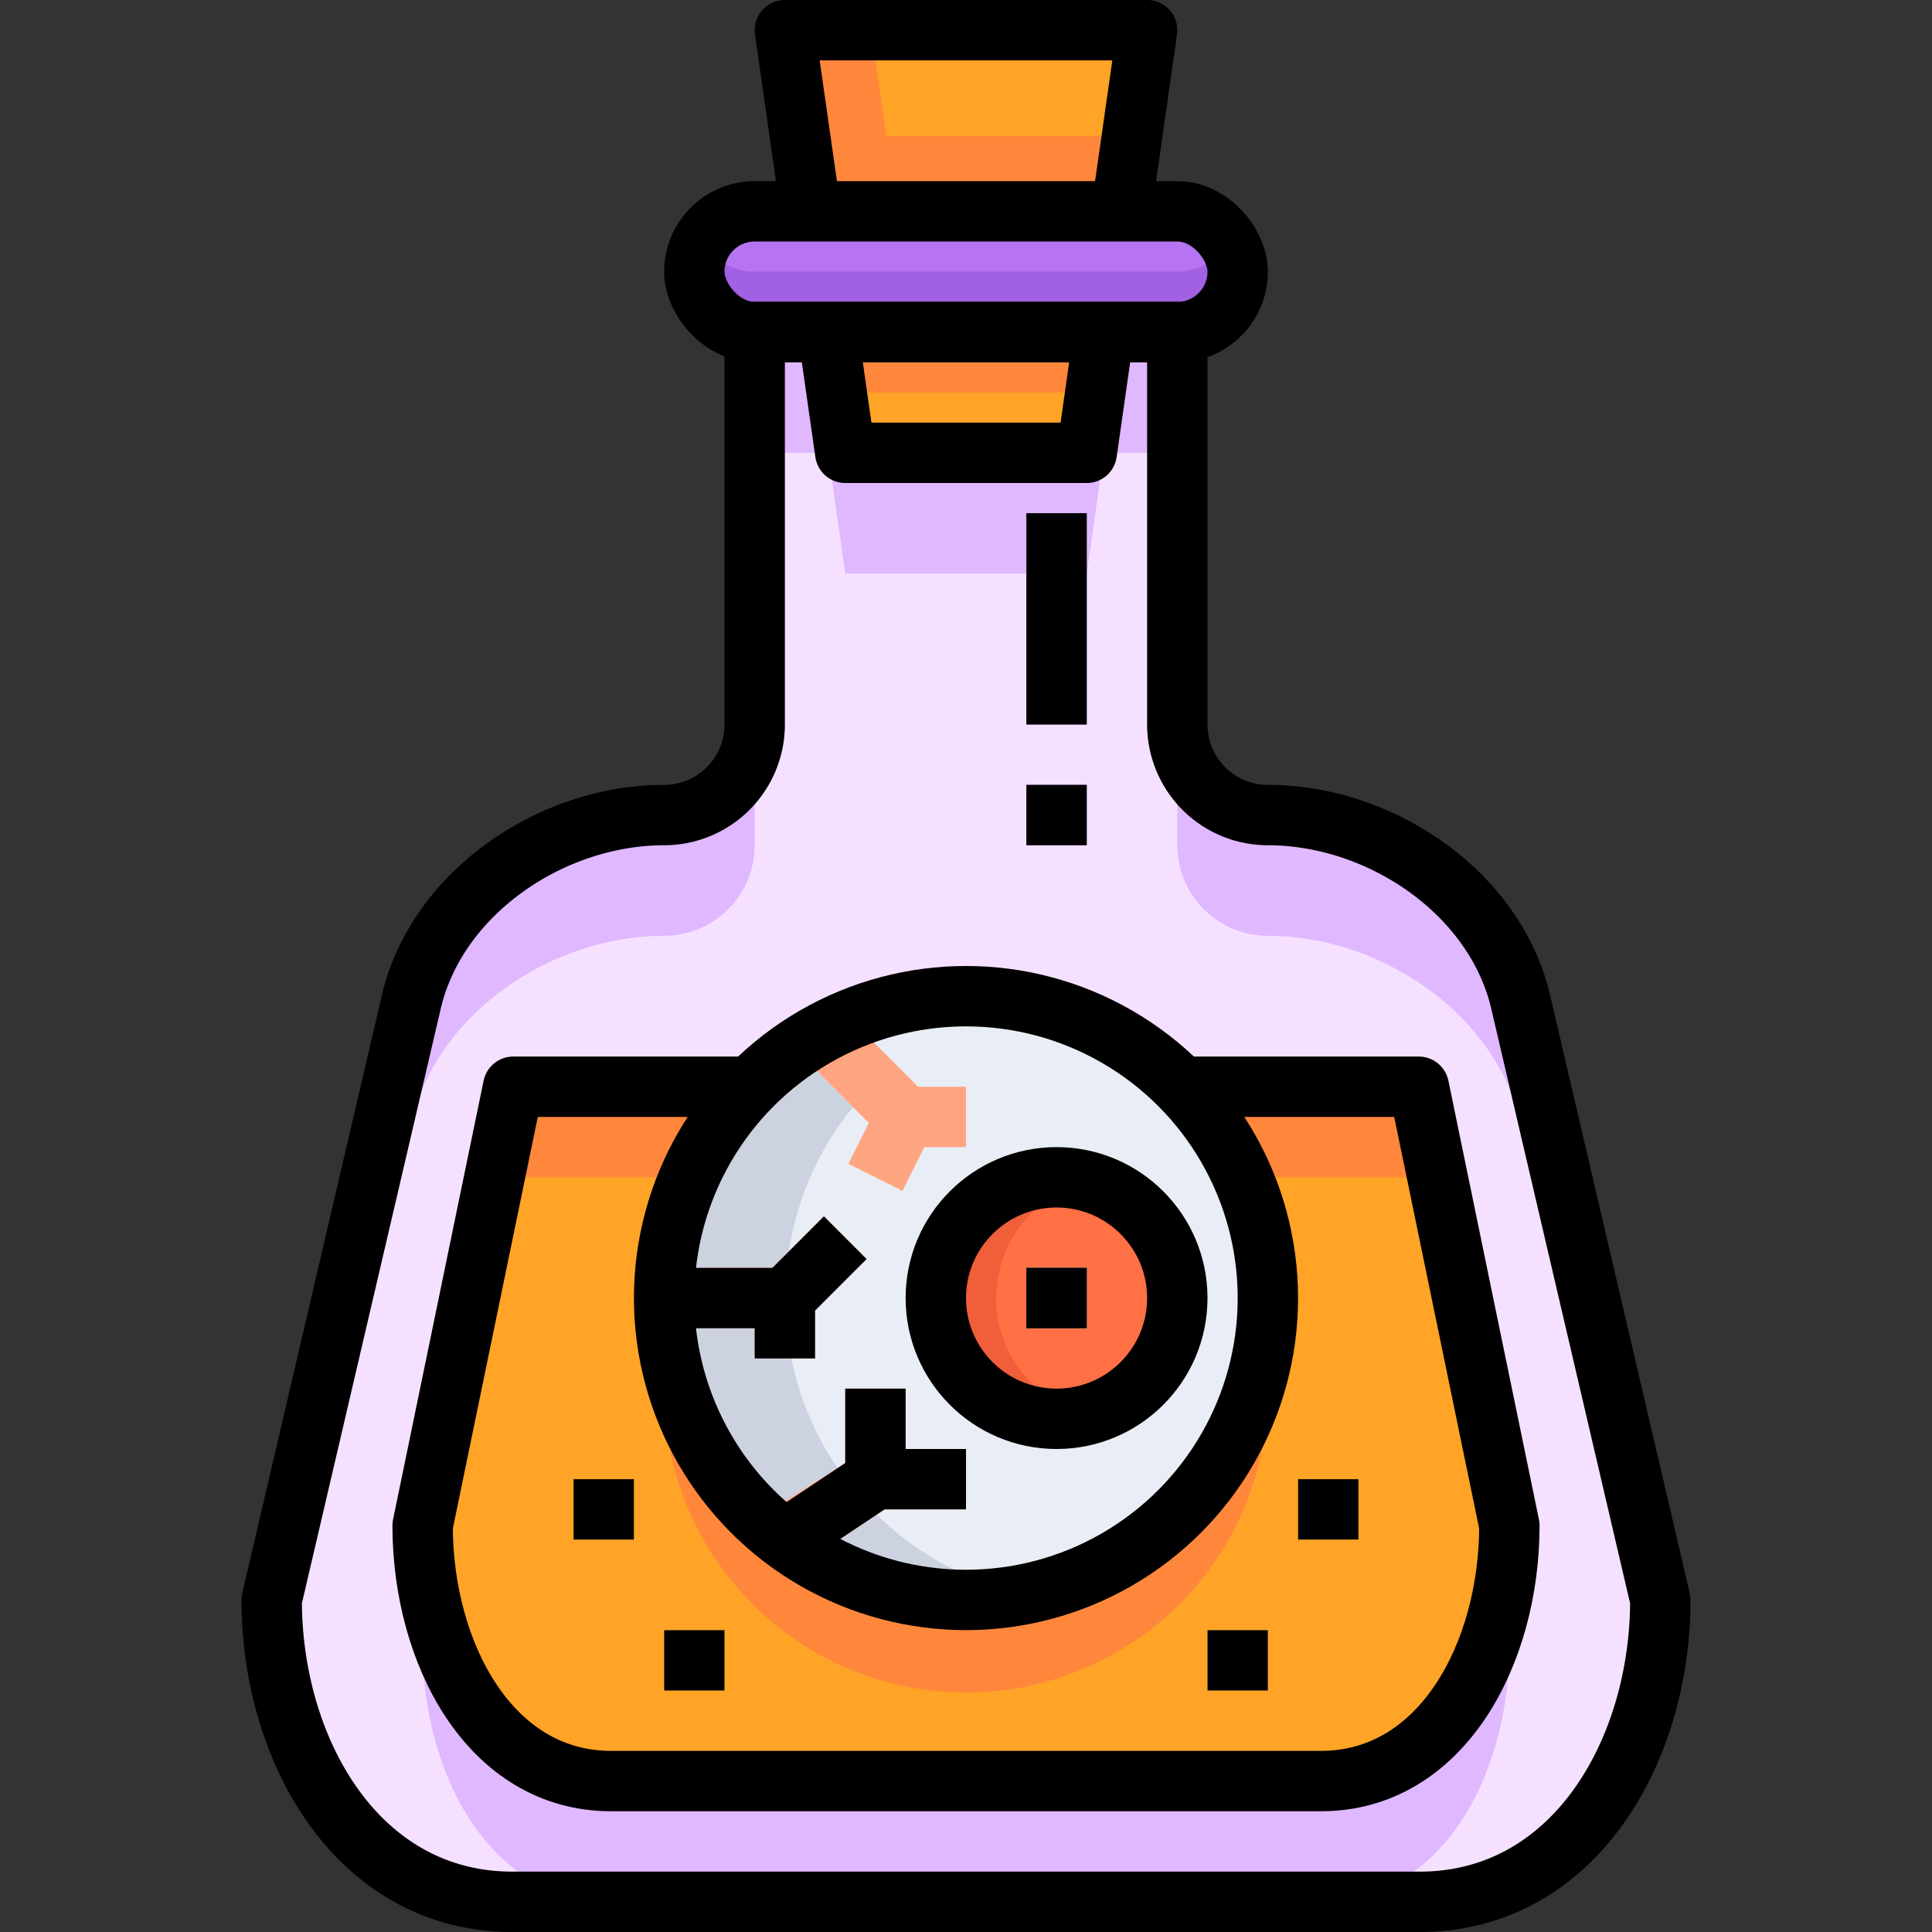 <?xml version="1.0" ?><svg viewBox="0 0 64 64" xmlns="http://www.w3.org/2000/svg"><rect x="0" y="0" width="64" height="64" fill="#333333" stroke="none"/><g data-name="30-Poison" id="_30-Poison"><circle cx="35" cy="43" r="4" style="fill:#ff7045"/><path d="M27.22,34.22A9.9,9.9,0,0,1,32,33a10,10,0,0,1,9.97,9.22c.02.25.03.52.03.78a10,10,0,1,1-14.78-8.78ZM31,43a4,4,0,1,0,4-4A4,4,0,0,0,31,43Z" style="fill:#e9edf5"/><path d="M35,39a3.977,3.977,0,0,1,1,.141,3.982,3.982,0,0,0,0,7.718A3.994,3.994,0,1,1,35,39Z" style="fill:#f05e3a"/><rect height="2" style="fill:#00a0aa" width="2" x="34" y="42"/><path d="M26.131,41.455a9.911,9.911,0,0,1,2.127-4.782l-1.915-1.916A10.145,10.145,0,0,0,24.86,36a9.939,9.939,0,0,0-2.81,6h3.536Z" style="fill:#cdd2e1"/><path d="M26.216,45H25V44H22.06a9.968,9.968,0,0,0,3.083,6.276l2.6-1.648A9.925,9.925,0,0,1,26.216,45Z" style="fill:#cdd2e1"/><path d="M34.022,52.8a9.727,9.727,0,0,1-4.978-2.622L26.907,51.6a9.98,9.98,0,0,0,7.115,1.2Z" style="fill:#cdd2e1"/><path d="M30,48V46H28v2.465l-.258.163-2.6,1.648A9.255,9.255,0,0,0,26.907,51.6l2.137-1.424L29.3,50H32V48Z" style="fill:#ffa480"/><path d="M27.293,40.293l-1.162,1.162L25.586,42H22.05a9.119,9.119,0,0,0,.01,2H25v1h2V43.414l1.707-1.707Z" style="fill:#ffa480"/><path d="M30.414,36l-.727-.727-1.508-1.509a10,10,0,0,0-1.836.993l1.915,1.916.525.524-.678,1.356,1.79.894L30.618,38H32V36Z" style="fill:#ffa480"/><path d="M39,7a2.015,2.015,0,0,1,2,2,2.006,2.006,0,0,1-2,2H25a2.015,2.015,0,0,1-2-2,2.006,2.006,0,0,1,2-2H39Z" style="fill:#b674f2"/><path d="M39,9H25a1.987,1.987,0,0,1-1.721-1A2,2,0,0,0,25,11H39a2.006,2.006,0,0,0,2-2,1.963,1.963,0,0,0-.279-1A2,2,0,0,1,39,9Z" style="fill:#a260e5"/><polygon points="36.57 11 36 15 28 15 27.43 11 36.57 11" style="fill:#ffa426"/><polygon points="36.285 13 36.57 11 27.43 11 27.715 13 36.285 13" style="fill:#ff873c"/><polygon points="38 1 37.14 7 26.86 7 26 1 38 1" style="fill:#ffa426"/><polygon points="29.36 4.5 28.858 1 26 1 26.86 7 37.14 7 37.498 4.5 29.36 4.5" style="fill:#ff873c"/><path d="M47,36l3,14.54C50,54.77,47.77,59,43.76,59H20.24C16.23,59,14,54.77,14,50.54L17,36h7.86a10,10,0,1,0,14.28,0Z" style="fill:#ffa426"/><path d="M22,46a10,10,0,1,0,19.876-1.5,9.987,9.987,0,0,1-19.752,0A10.069,10.069,0,0,0,22,46Z" style="fill:#ff873c"/><path d="M47,39l2.812,13.627A11.99,11.99,0,0,0,50,50.54L47,36H39.14a9.992,9.992,0,0,1,2.022,3Z" style="fill:#ff873c"/><path d="M17,39h5.838a9.992,9.992,0,0,1,2.022-3H17L14,50.54a11.99,11.99,0,0,0,.188,2.087Z" style="fill:#ff873c"/><path d="M28,15h8l.57-4H39V24a3,3,0,0,0,3,3c3.75,0,7.58,2.6,8.39,6.26L55,53c0,5-2.85,10-7.97,10H16.97C11.85,63,9,58,9,53l4.61-19.74C14.42,29.6,18.25,27,22,27a3,3,0,0,0,3-3V11h2.43ZM50,50.54,47,36H39.14a10,10,0,0,0-14.28,0H17L14,50.54C14,54.77,16.23,59,20.24,59H43.76C47.77,59,50,54.77,50,50.54Z" style="fill:#f5e1ff"/><path d="M50,54.54l-.29-1.405C48.992,56.342,46.937,59,43.76,59H20.24c-3.177,0-5.232-2.658-5.95-5.865L14,54.54C14,58.77,16.23,63,20.24,63H43.76C47.77,63,50,58.77,50,54.54Z" style="fill:#e0b8ff"/><path d="M39,28a3,3,0,0,0,3,3c3.75,0,7.58,2.6,8.39,6.26l4.318,18.491A13.1,13.1,0,0,0,55,53L50.39,33.26C49.58,29.6,45.75,27,42,27a3,3,0,0,1-3-3Z" style="fill:#e0b8ff"/><polygon points="28 19 36 19 36.57 15 39 15 39 11 36.57 11 36 15 28 15 27.43 11 25 11 25 15 27.43 15 28 19" style="fill:#e0b8ff"/><path d="M13.61,37.26C14.42,33.6,18.25,31,22,31a3,3,0,0,0,3-3V24a3,3,0,0,1-3,3c-3.75,0-7.58,2.6-8.39,6.26L9,53a13.1,13.1,0,0,0,.292,2.751Z" style="fill:#e0b8ff"/><rect height="2" style="fill:#ffda45" width="2" x="43" y="49"/><rect height="2" style="fill:#ffda45" width="2" x="40" y="54"/><rect height="2" style="fill:#ffda45" width="2" x="22" y="54"/><rect height="2" style="fill:#ffda45" width="2" x="19" y="49"/><rect height="7" style="fill:#b674f2" width="2" x="34" y="17"/><rect height="2" style="fill:#b674f2" width="2" x="34" y="26"/><path d="M22,27c-3.75,0-7.579,2.6-8.392,6.265L9,53c0,5,2.855,10,7.973,10H47.027C52.145,63,55,58,55,53L50.392,33.265C49.579,29.6,45.75,27,42,27h0a3,3,0,0,1-3-3V11H25V24a3,3,0,0,1-3,3Z" style="fill:none;stroke:#000;stroke-linejoin:round;stroke-width:2px"/><rect height="4" rx="2" style="fill:none;stroke:#000;stroke-linejoin:round;stroke-width:2px" width="18" x="23" y="7"/><polyline points="36.571 11 36 15 28 15 27.429 11" style="fill:none;stroke:#000;stroke-linejoin:round;stroke-width:2px"/><polyline points="26.857 6.999 26 1 38 1 37.143 6.999" style="fill:none;stroke:#000;stroke-linejoin:round;stroke-width:2px"/><path d="M25,36H17L14,50.538C14,54.769,16.234,59,20.24,59H43.76C47.766,59,50,54.769,50,50.538L47,36H39" style="fill:none;stroke:#000;stroke-linejoin:round;stroke-width:2px"/><circle cx="32" cy="43" r="10" style="fill:none;stroke:#000;stroke-linejoin:round;stroke-width:2px"/><circle cx="35" cy="43" r="4" style="fill:none;stroke:#000;stroke-linejoin:round;stroke-width:2px"/><line style="fill:none;stroke:#000;stroke-linejoin:round;stroke-width:2px" x1="36" x2="34" y1="43" y2="43"/><polyline points="26 51 29 49 29 46" style="fill:none;stroke:#000;stroke-linejoin:round;stroke-width:2px"/><line style="fill:none;stroke:#000;stroke-linejoin:round;stroke-width:2px" x1="29" x2="32" y1="49" y2="49"/><polyline points="22 43 26 43 28 41" style="fill:none;stroke:#000;stroke-linejoin:round;stroke-width:2px"/><line style="fill:none;stroke:#000;stroke-linejoin:round;stroke-width:2px" x1="26" x2="26" y1="43" y2="45"/><line style="fill:none;stroke:#000;stroke-linejoin:round;stroke-width:2px" x1="43" x2="45" y1="50" y2="50"/><line style="fill:none;stroke:#000;stroke-linejoin:round;stroke-width:2px" x1="40" x2="42" y1="55" y2="55"/><line style="fill:none;stroke:#000;stroke-linejoin:round;stroke-width:2px" x1="22" x2="24" y1="55" y2="55"/><line style="fill:none;stroke:#000;stroke-linejoin:round;stroke-width:2px" x1="19" x2="21" y1="50" y2="50"/><line style="fill:none;stroke:#000;stroke-linejoin:round;stroke-width:2px" x1="35" x2="35" y1="17" y2="24"/><line style="fill:none;stroke:#000;stroke-linejoin:round;stroke-width:2px" x1="34" x2="36" y1="27" y2="27"/></g></svg>